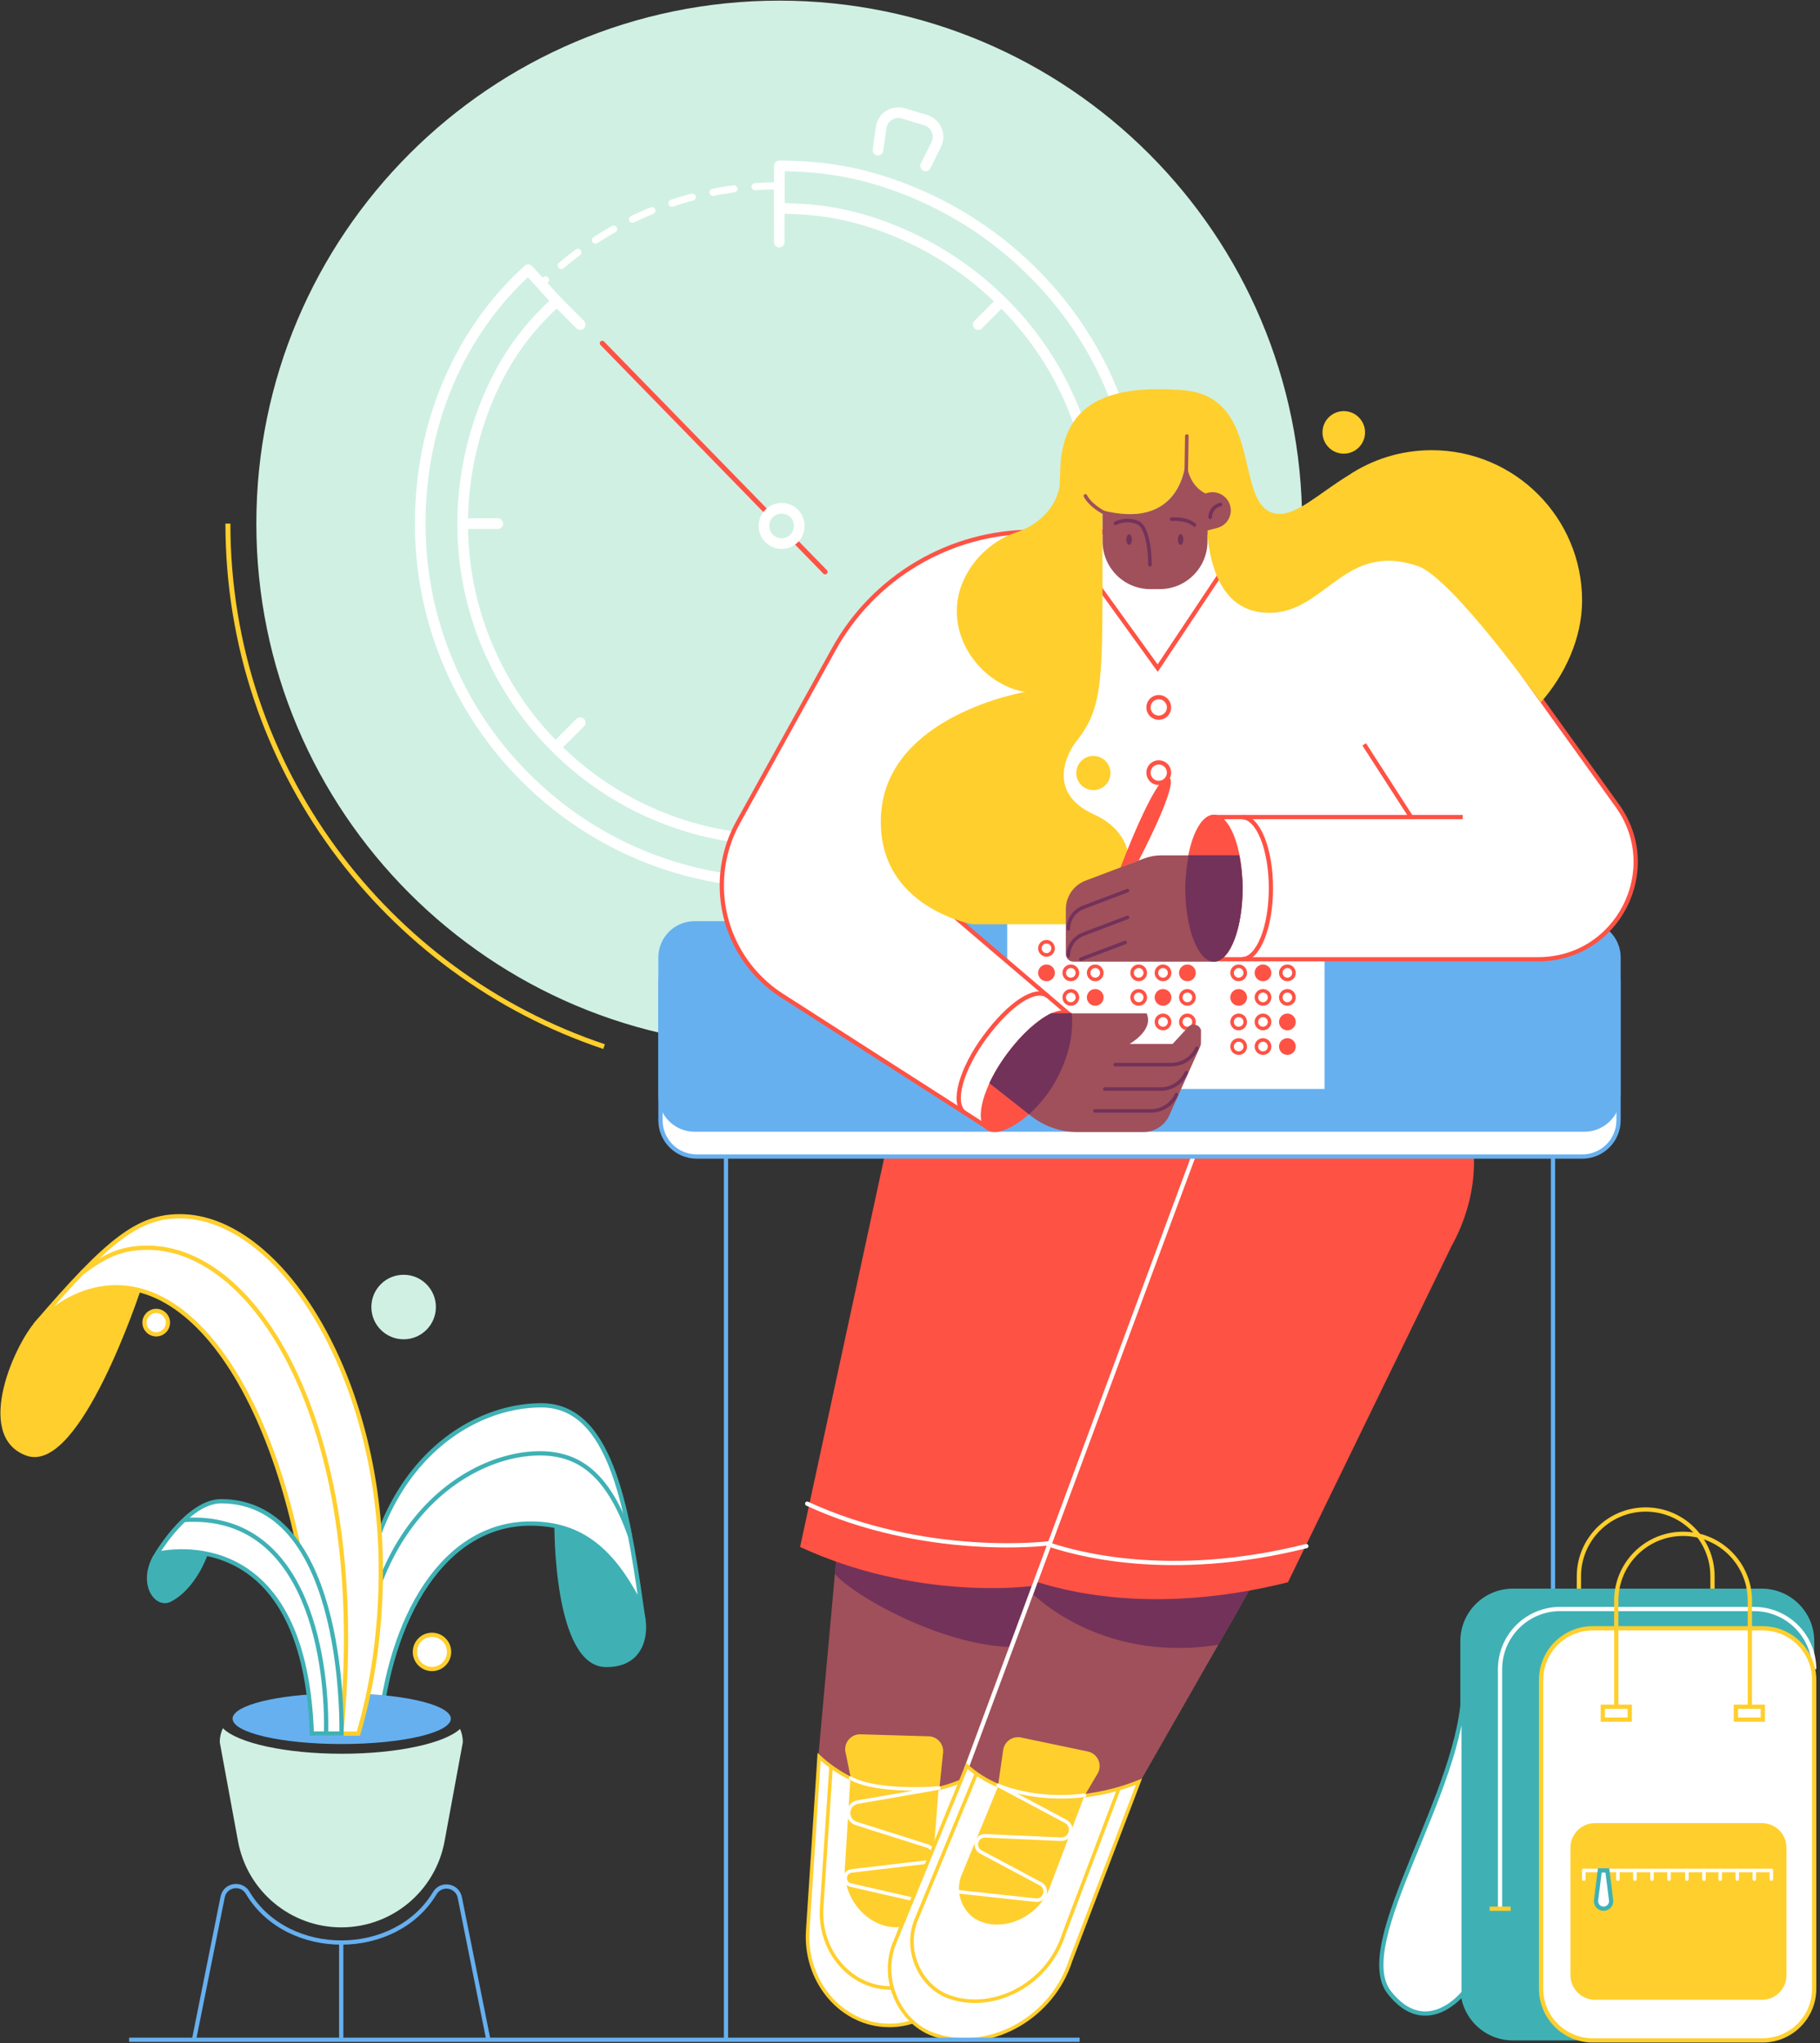 <svg width="449" height="504" viewBox="0 0 449 504" fill="none" xmlns="http://www.w3.org/2000/svg">
<rect x="0" y="0" width="449" height="504" fill="#333333" stroke="none"/>
<g clip-path="url(#clip0)">
<path d="M260.047 390.254L257.091 398.319L243.428 435.511C238.302 439.133 231.829 441.459 224.57 441.459C223.712 441.459 222.68 441.249 221.805 441.197C214.213 440.672 206.936 437.348 201.897 433.115L205.973 388.26L206.271 385.006C228.296 393.543 253.977 392.109 260.047 390.254Z" fill="#A0505A"/>
<path d="M260.047 390.254L254.257 405.999C236.588 408.396 210.697 393.946 205.991 388.26L206.288 385.006C228.296 393.543 253.977 392.109 260.047 390.254Z" fill="#73325A"/>
<path d="M243.708 435.459L239.527 479.246C238.775 490.792 229.923 499.627 219.426 499.627C218.954 499.627 218.482 499.609 217.992 499.574C206.866 498.734 198.486 488.255 199.273 476.185L201.81 437.488L202.072 433.342C204.312 435.441 206.918 437.243 209.805 438.643C213.426 440.392 217.467 441.529 221.788 441.862C222.663 441.932 223.52 441.967 224.377 441.967C226.861 441.967 229.293 441.687 231.602 441.162C231.672 441.144 231.76 441.127 231.83 441.109C236.151 440.095 240.104 438.223 243.393 435.686C243.515 435.616 243.62 435.546 243.708 435.459Z" fill="white" stroke="#FFCF2D" stroke-width="0.875" stroke-miterlimit="10"/>
<path d="M239.702 438.118L236.745 473.158C236.116 482.92 228.628 490.39 219.741 490.39C219.339 490.39 218.937 490.372 218.534 490.337C209.14 489.62 202.037 480.768 202.702 470.552L205.029 435.686" stroke="#FFCF2D" stroke-width="0.875" stroke-miterlimit="10"/>
<path d="M231.795 440.724C229.485 441.197 226.879 441.284 224.395 441.284C223.537 441.284 222.68 441.249 221.805 441.197C217.484 440.899 213.426 439.85 209.822 438.24L208.668 432.572C207.933 430.158 209.77 427.726 212.306 427.814L229.1 428.304C231.235 428.356 232.862 430.211 232.669 432.327L231.795 440.724Z" fill="#FFCF2D"/>
<path d="M231.62 440.55L229.503 467.158C229.135 472.318 224.237 476.132 219.619 475.292L219.251 475.257C212.674 474.05 207.635 467.193 208.493 459.845L209.822 438.223C213.443 439.832 217.484 440.882 221.805 441.179C222.68 441.249 223.537 441.267 224.395 441.267C226.879 441.284 229.31 441.022 231.62 440.55Z" fill="#FFCF2D"/>
<path d="M229.048 469.38L209.892 465.006C207.95 464.569 208.09 461.752 210.085 461.507L228.401 459.356C230.587 459.093 230.885 456.032 228.786 455.367L211.239 449.804C208.563 448.947 208.772 445.098 211.537 444.538L231.637 441.057C231.637 441.057 216.627 442.369 209.84 438.625" stroke="white" stroke-width="0.875" stroke-miterlimit="10" stroke-linecap="round" stroke-linejoin="round"/>
<path d="M296.19 291.851L260.047 390.254C253.977 392.109 225.339 394.558 197.384 381.595L219.374 279.868C221.421 264.473 234.541 252.962 250.093 252.962H266.258C286.568 252.945 301.403 272.188 296.19 291.851Z" fill="#FE5244"/>
<path d="M264.246 379.758C258.175 381.612 227.089 383.887 199.133 370.924" stroke="white" stroke-width="1.05" stroke-miterlimit="10" stroke-linecap="round"/>
<path d="M308.243 392.196L304.604 398.652L281.32 439.395C272.345 442.946 261.762 444.258 252.28 442.264L251.09 441.932C246.402 440.952 241.609 438.328 238.215 435.389L255.201 389.992C255.201 389.992 255.219 389.992 255.236 389.992C261.097 391.934 281.25 397.392 308.243 392.196Z" fill="#A0505A"/>
<path d="M308.243 392.196L300.563 405.719C270.998 410.442 254.239 392.651 254.239 392.651L255.219 390.01C261.097 391.934 281.25 397.392 308.243 392.196Z" fill="#73325A"/>
<path d="M358.066 307.456L317.742 390.307C283.612 398.844 261.044 391.934 255.219 390.01L297.414 277.156C300.301 270.316 305.094 264.666 311.025 260.729C316.955 256.793 324.023 254.572 331.44 254.572C359.535 254.572 371.641 282.842 358.066 307.456Z" fill="#FE5244"/>
<path d="M322.273 381.385C288.142 389.922 264.876 383.012 259.05 381.088" stroke="white" stroke-width="1.05" stroke-miterlimit="10" stroke-linecap="round"/>
<path d="M297.414 277.156L235.398 444.328" stroke="white" stroke-width="1.05" stroke-miterlimit="10"/>
<path d="M280.97 439.517L279.605 443.104L264.141 483.567C259.715 497.44 245.16 505.679 232.372 502.513L231.672 502.286C222.698 500.064 216.995 489.253 220.511 479.701L238.18 436.526L238.547 435.634C240.769 437.628 243.358 439.272 246.245 440.462C247.784 441.092 249.411 441.599 251.108 441.967L252.297 442.299C257.318 443.349 262.496 443.541 267.605 442.946C272.188 442.386 276.701 441.232 280.97 439.517Z" fill="white" stroke="#FFCF2D" stroke-width="0.875" stroke-miterlimit="10"/>
<path d="M275.967 441.389L262.409 477.217C258.7 488.833 246.507 495.743 235.801 493.084L235.223 492.891C227.701 491.02 222.925 481.975 225.864 473.963L240.839 437.611" stroke="#FFCF2D" stroke-width="0.875" stroke-miterlimit="10" stroke-linecap="round"/>
<path d="M270.771 437.523L267.587 442.911C262.496 443.506 257.318 443.314 252.28 442.264L251.09 441.932C249.393 441.582 247.766 441.074 246.227 440.427L247.487 431.68C247.784 429.581 249.813 428.164 251.895 428.601L268.339 432.047C270.823 432.555 272.066 435.354 270.771 437.523Z" fill="#FFCF2D"/>
<path d="M267.587 442.911L267.5 443.051L259.277 464.779C257.021 471.829 249.638 476.01 243.131 474.4L242.781 474.278C238.215 473.141 235.311 467.648 237.113 462.802L246.192 440.759L246.245 440.427C247.784 441.057 249.411 441.564 251.108 441.932L252.297 442.264C257.318 443.331 262.496 443.506 267.587 442.911Z" fill="#FFCF2D"/>
<path d="M236.588 466.668L255.481 468.715C257.808 468.96 258.788 465.811 256.723 464.709L242.011 456.854C239.999 455.787 240.839 452.743 243.113 452.848L261.692 453.687C264.193 453.81 265.103 450.451 262.899 449.279L246.227 440.392C246.227 440.392 254.817 444.433 267.535 442.859" stroke="white" stroke-width="0.875" stroke-miterlimit="10" stroke-linecap="round" stroke-linejoin="round"/>
<path d="M192.241 258.158C263.486 258.158 321.241 200.403 321.241 129.158C321.241 57.913 263.486 0.157 192.241 0.157C120.996 0.157 63.24 57.913 63.24 129.158C63.24 200.403 120.996 258.158 192.241 258.158Z" fill="#D0F0E4"/>
<path d="M149.031 258.175C95.097 240.122 56.225 189.179 56.225 129.158" stroke="#FFCF2D" stroke-width="1.225" stroke-miterlimit="10"/>
<path d="M192.241 212.481C238.259 212.481 275.564 175.176 275.564 129.158C275.564 83.139 238.259 45.834 192.241 45.834C146.222 45.834 108.917 83.139 108.917 129.158C108.917 175.176 146.222 212.481 192.241 212.481Z" stroke="white" stroke-width="1.749" stroke-miterlimit="10" stroke-linecap="round" stroke-dasharray="5.25 5.25"/>
<path d="M192.241 45.852V59.724" stroke="white" stroke-width="2.624" stroke-miterlimit="10" stroke-linecap="round"/>
<path d="M192.241 198.591V212.481" stroke="white" stroke-width="2.624" stroke-miterlimit="10" stroke-linecap="round"/>
<path d="M133.321 70.238L143.135 80.07" stroke="white" stroke-width="2.624" stroke-miterlimit="10" stroke-linecap="round"/>
<path d="M241.329 178.263L251.143 188.077" stroke="white" stroke-width="2.624" stroke-miterlimit="10" stroke-linecap="round"/>
<path d="M108.917 129.158H122.807" stroke="white" stroke-width="2.624" stroke-miterlimit="10" stroke-linecap="round"/>
<path d="M261.674 129.158H275.547" stroke="white" stroke-width="2.624" stroke-miterlimit="10" stroke-linecap="round"/>
<path d="M133.321 188.077L143.135 178.263" stroke="white" stroke-width="2.624" stroke-miterlimit="10" stroke-linecap="round"/>
<path d="M241.329 80.07L251.143 70.238" stroke="white" stroke-width="2.624" stroke-miterlimit="10" stroke-linecap="round"/>
<path d="M192.241 217.729C180.292 217.729 168.694 215.385 157.76 210.767C147.211 206.306 137.747 199.921 129.612 191.786C121.478 183.651 115.093 174.187 110.632 163.638C106.013 152.722 103.669 141.124 103.669 129.158C103.669 104.614 113.186 82.082 130.312 66.529L137.362 74.297C130.067 80.927 124.697 88.204 120.533 97.966C116.352 107.78 114.148 118.556 114.148 129.14C114.148 139.689 116.212 149.905 120.288 159.527C124.224 168.816 129.857 177.179 137.03 184.351C144.202 191.524 152.547 197.157 161.854 201.075C171.475 205.151 181.692 207.216 192.241 207.216C202.79 207.216 213.006 205.151 222.628 201.075C231.917 197.139 240.279 191.506 247.452 184.351C254.624 177.179 260.257 168.834 264.193 159.527C268.269 149.905 270.334 139.689 270.334 129.14C270.334 118.644 268.199 108.445 263.983 98.806C259.925 89.534 254.117 81.172 246.734 73.982C239.369 66.809 230.832 61.159 221.351 57.205C211.572 53.129 202.825 51.415 192.276 51.415V40.918C204.224 40.918 214.336 42.913 225.392 47.514C236.098 51.974 245.737 58.342 254.064 66.46C262.426 74.612 269.004 84.076 273.605 94.59C278.398 105.558 280.847 117.174 280.847 129.123C280.847 141.071 278.503 152.67 273.885 163.603C269.424 174.152 263.039 183.616 254.904 191.751C246.769 199.886 237.305 206.271 226.756 210.732C215.788 215.385 204.189 217.729 192.241 217.729Z" fill="#D0F0E4" stroke="white" stroke-width="2.624" stroke-miterlimit="10" stroke-linecap="round" stroke-linejoin="round"/>
<path d="M148.576 84.671L203.559 141.071" stroke="#FE5244" stroke-width="1.225" stroke-miterlimit="10" stroke-linecap="round"/>
<path d="M192.836 134.091C195.241 134.091 197.192 132.141 197.192 129.735C197.192 127.329 195.241 125.379 192.836 125.379C190.43 125.379 188.48 127.329 188.48 129.735C188.48 132.141 190.43 134.091 192.836 134.091Z" fill="#D0F0E4" stroke="white" stroke-width="2.624" stroke-miterlimit="10" stroke-linecap="round"/>
<path d="M216.592 37.052L217.38 31.437C217.764 28.848 220.371 27.203 222.873 27.973L228.366 29.635C230.867 30.387 232.127 33.203 231.007 35.583L228.348 40.936" stroke="white" stroke-width="2.624" stroke-miterlimit="10" stroke-linecap="round"/>
<path d="M179.103 503.16V277.751H383.134V503.16" stroke="#66B0F0" stroke-width="1.05" stroke-miterlimit="10"/>
<path d="M390.359 285.291H171.878C166.945 285.291 162.938 281.285 162.938 276.351V242.291C162.938 237.358 166.945 233.351 171.878 233.351H390.359C395.293 233.351 399.299 237.358 399.299 242.291V276.351C399.299 281.285 395.293 285.291 390.359 285.291Z" fill="white" stroke="#66B0F0" stroke-width="1.05" stroke-miterlimit="10"/>
<path d="M390.884 279.168H171.353C166.42 279.168 162.414 275.162 162.414 270.229V236.168C162.414 231.235 166.42 227.229 171.353 227.229H390.884C395.818 227.229 399.824 231.235 399.824 236.168V270.229C399.824 275.162 395.818 279.168 390.884 279.168Z" fill="#66B0F0"/>
<path d="M389.52 415.533V388.837C389.52 379.741 396.902 372.358 405.999 372.358C415.096 372.358 422.478 379.741 422.478 388.837V415.533" stroke="#FFCF2D" stroke-width="1.05" stroke-miterlimit="10"/>
<path d="M373.233 503.318H434.619C441.774 503.318 447.582 497.51 447.582 490.355V404.844C447.582 397.689 441.774 391.881 434.619 391.881H373.233C366.078 391.881 360.27 397.689 360.27 404.844V490.355C360.27 497.527 366.078 503.318 373.233 503.318Z" fill="#3FB1B5"/>
<path d="M447.565 411.737C447.565 403.55 440.917 396.902 432.73 396.902H384.901C376.714 396.902 370.066 403.55 370.066 411.737V470.831" stroke="white" stroke-width="1.05" stroke-miterlimit="10"/>
<path d="M434.812 503.318H392.949C385.898 503.318 380.195 497.615 380.195 490.565V414.414C380.195 407.364 385.898 401.661 392.949 401.661H434.812C441.862 401.661 447.565 407.364 447.565 414.414V490.565C447.565 497.615 441.862 503.318 434.812 503.318Z" fill="white" stroke="#FFCF2D" stroke-width="1.05" stroke-miterlimit="10"/>
<path d="M398.739 421.534V394.838C398.739 385.741 406.122 378.359 415.218 378.359C424.315 378.359 431.698 385.741 431.698 394.838V421.534" stroke="#FFCF2D" stroke-width="1.05" stroke-miterlimit="10"/>
<path d="M434.672 493.294H393.491C390.15 493.294 387.438 490.582 387.438 487.241V455.769C387.438 452.428 390.15 449.716 393.491 449.716H434.672C438.013 449.716 440.725 452.428 440.725 455.769V487.241C440.742 490.582 438.03 493.294 434.672 493.294Z" fill="#FFCF2D"/>
<path d="M372.691 470.832H367.512" stroke="#FFCF2D" stroke-width="1.05" stroke-miterlimit="10"/>
<path d="M361.075 416.093C361.075 441.599 333.189 479.439 342.793 491.562C351.96 503.125 361.075 491.544 361.075 491.544V416.093Z" fill="white" stroke="#3FB1B5" stroke-width="1.05" stroke-miterlimit="10"/>
<path d="M390.727 461.402H436.998" stroke="white" stroke-width="0.875" stroke-miterlimit="10" stroke-linecap="round"/>
<path d="M402.063 421.009H395.415V424.193H402.063V421.009Z" stroke="#FFCF2D" stroke-width="1.05" stroke-miterlimit="10"/>
<path d="M434.899 421.009H428.251V424.193H434.899V421.009Z" stroke="#FFCF2D" stroke-width="1.05" stroke-miterlimit="10"/>
<path d="M390.727 463.537V461.402" stroke="white" stroke-width="0.875" stroke-miterlimit="10" stroke-linecap="round"/>
<path d="M394.925 463.537V461.402" stroke="white" stroke-width="0.875" stroke-miterlimit="10" stroke-linecap="round"/>
<path d="M399.141 463.537V461.402" stroke="white" stroke-width="0.875" stroke-miterlimit="10" stroke-linecap="round"/>
<path d="M403.34 463.537V461.402" stroke="white" stroke-width="0.875" stroke-miterlimit="10" stroke-linecap="round"/>
<path d="M407.556 463.537V461.402" stroke="white" stroke-width="0.875" stroke-miterlimit="10" stroke-linecap="round"/>
<path d="M411.755 463.537V461.402" stroke="white" stroke-width="0.875" stroke-miterlimit="10" stroke-linecap="round"/>
<path d="M416.163 463.537V461.402" stroke="white" stroke-width="0.875" stroke-miterlimit="10" stroke-linecap="round"/>
<path d="M420.379 463.537V461.402" stroke="white" stroke-width="0.875" stroke-miterlimit="10" stroke-linecap="round"/>
<path d="M424.385 463.537V461.402" stroke="white" stroke-width="0.875" stroke-miterlimit="10" stroke-linecap="round"/>
<path d="M428.584 463.537V461.402" stroke="white" stroke-width="0.875" stroke-miterlimit="10" stroke-linecap="round"/>
<path d="M432.8 463.537V461.402" stroke="white" stroke-width="0.875" stroke-miterlimit="10" stroke-linecap="round"/>
<path d="M436.998 463.537V461.402" stroke="white" stroke-width="0.875" stroke-miterlimit="10" stroke-linecap="round"/>
<path d="M395.608 470.831C394.47 470.831 393.613 469.834 393.753 468.715L394.68 461.385H396.535L397.462 468.715C397.619 469.834 396.745 470.831 395.608 470.831Z" fill="white" stroke="#3FB1B5" stroke-width="1.05" stroke-miterlimit="10"/>
<path d="M326.769 227.211H248.484V268.619H326.769V227.211Z" fill="white"/>
<path d="M317.602 259.785C318.501 259.785 319.229 259.056 319.229 258.158C319.229 257.259 318.501 256.531 317.602 256.531C316.704 256.531 315.975 257.259 315.975 258.158C315.975 259.056 316.704 259.785 317.602 259.785Z" fill="#FE5244" stroke="#FE5244" stroke-width="0.875" stroke-miterlimit="10"/>
<path d="M311.584 259.785C312.483 259.785 313.211 259.056 313.211 258.158C313.211 257.259 312.483 256.531 311.584 256.531C310.686 256.531 309.957 257.259 309.957 258.158C309.957 259.056 310.686 259.785 311.584 259.785Z" fill="white" stroke="#FE5244" stroke-width="0.875" stroke-miterlimit="10"/>
<path d="M305.584 259.785C306.482 259.785 307.211 259.056 307.211 258.158C307.211 257.259 306.482 256.531 305.584 256.531C304.685 256.531 303.957 257.259 303.957 258.158C303.957 259.056 304.685 259.785 305.584 259.785Z" fill="white" stroke="#FE5244" stroke-width="0.875" stroke-miterlimit="10"/>
<path d="M317.602 253.714C318.501 253.714 319.229 252.986 319.229 252.087C319.229 251.189 318.501 250.46 317.602 250.46C316.704 250.46 315.975 251.189 315.975 252.087C315.975 252.986 316.704 253.714 317.602 253.714Z" fill="#FE5244" stroke="#FE5244" stroke-width="0.875" stroke-miterlimit="10"/>
<path d="M311.584 253.714C312.483 253.714 313.211 252.986 313.211 252.087C313.211 251.189 312.483 250.46 311.584 250.46C310.686 250.46 309.957 251.189 309.957 252.087C309.957 252.986 310.686 253.714 311.584 253.714Z" fill="white" stroke="#FE5244" stroke-width="0.875" stroke-miterlimit="10"/>
<path d="M305.584 253.714C306.482 253.714 307.211 252.986 307.211 252.087C307.211 251.189 306.482 250.46 305.584 250.46C304.685 250.46 303.957 251.189 303.957 252.087C303.957 252.986 304.685 253.714 305.584 253.714Z" fill="white" stroke="#FE5244" stroke-width="0.875" stroke-miterlimit="10"/>
<path d="M317.602 241.609C318.501 241.609 319.229 240.88 319.229 239.982C319.229 239.083 318.501 238.355 317.602 238.355C316.704 238.355 315.975 239.083 315.975 239.982C315.975 240.88 316.704 241.609 317.602 241.609Z" fill="white" stroke="#FE5244" stroke-width="0.875" stroke-miterlimit="10"/>
<path d="M311.584 241.609C312.483 241.609 313.211 240.88 313.211 239.982C313.211 239.083 312.483 238.355 311.584 238.355C310.686 238.355 309.957 239.083 309.957 239.982C309.957 240.88 310.686 241.609 311.584 241.609Z" fill="#FE5244" stroke="#FE5244" stroke-width="0.875" stroke-miterlimit="10"/>
<path d="M305.584 241.609C306.482 241.609 307.211 240.88 307.211 239.982C307.211 239.083 306.482 238.355 305.584 238.355C304.685 238.355 303.957 239.083 303.957 239.982C303.957 240.88 304.685 241.609 305.584 241.609Z" fill="white" stroke="#FE5244" stroke-width="0.875" stroke-miterlimit="10"/>
<path d="M317.602 247.661C318.501 247.661 319.229 246.933 319.229 246.035C319.229 245.136 318.501 244.408 317.602 244.408C316.704 244.408 315.975 245.136 315.975 246.035C315.975 246.933 316.704 247.661 317.602 247.661Z" fill="white" stroke="#FE5244" stroke-width="0.875" stroke-miterlimit="10"/>
<path d="M311.584 247.661C312.483 247.661 313.211 246.933 313.211 246.035C313.211 245.136 312.483 244.408 311.584 244.408C310.686 244.408 309.957 245.136 309.957 246.035C309.957 246.933 310.686 247.661 311.584 247.661Z" fill="white" stroke="#FE5244" stroke-width="0.875" stroke-miterlimit="10"/>
<path d="M305.584 247.661C306.482 247.661 307.211 246.933 307.211 246.035C307.211 245.136 306.482 244.408 305.584 244.408C304.685 244.408 303.957 245.136 303.957 246.035C303.957 246.933 304.685 247.661 305.584 247.661Z" fill="#FE5244" stroke="#FE5244" stroke-width="0.875" stroke-miterlimit="10"/>
<path d="M270.194 247.661C271.092 247.661 271.821 246.933 271.821 246.035C271.821 245.136 271.092 244.408 270.194 244.408C269.295 244.408 268.567 245.136 268.567 246.035C268.567 246.933 269.295 247.661 270.194 247.661Z" fill="#FE5244" stroke="#FE5244" stroke-width="0.875" stroke-miterlimit="10"/>
<path d="M264.176 247.661C265.074 247.661 265.803 246.933 265.803 246.035C265.803 245.136 265.074 244.408 264.176 244.408C263.277 244.408 262.549 245.136 262.549 246.035C262.549 246.933 263.277 247.661 264.176 247.661Z" fill="white" stroke="#FE5244" stroke-width="0.875" stroke-miterlimit="10"/>
<path d="M258.175 235.556C259.074 235.556 259.802 234.827 259.802 233.929C259.802 233.03 259.074 232.302 258.175 232.302C257.277 232.302 256.548 233.03 256.548 233.929C256.548 234.827 257.277 235.556 258.175 235.556Z" fill="white" stroke="#FE5244" stroke-width="0.875" stroke-miterlimit="10"/>
<path d="M270.194 241.609C271.092 241.609 271.821 240.88 271.821 239.982C271.821 239.083 271.092 238.355 270.194 238.355C269.295 238.355 268.567 239.083 268.567 239.982C268.567 240.88 269.295 241.609 270.194 241.609Z" fill="white" stroke="#FE5244" stroke-width="0.875" stroke-miterlimit="10"/>
<path d="M264.176 241.609C265.074 241.609 265.803 240.88 265.803 239.982C265.803 239.083 265.074 238.355 264.176 238.355C263.277 238.355 262.549 239.083 262.549 239.982C262.549 240.88 263.277 241.609 264.176 241.609Z" fill="white" stroke="#FE5244" stroke-width="0.875" stroke-miterlimit="10"/>
<path d="M258.175 241.609C259.074 241.609 259.802 240.88 259.802 239.982C259.802 239.083 259.074 238.355 258.175 238.355C257.277 238.355 256.548 239.083 256.548 239.982C256.548 240.88 257.277 241.609 258.175 241.609Z" fill="#FE5244" stroke="#FE5244" stroke-width="0.875" stroke-miterlimit="10"/>
<path d="M292.936 253.714C293.834 253.714 294.563 252.986 294.563 252.087C294.563 251.189 293.834 250.46 292.936 250.46C292.037 250.46 291.309 251.189 291.309 252.087C291.309 252.986 292.037 253.714 292.936 253.714Z" fill="white" stroke="#FE5244" stroke-width="0.875" stroke-miterlimit="10"/>
<path d="M286.918 253.714C287.816 253.714 288.545 252.986 288.545 252.087C288.545 251.189 287.816 250.46 286.918 250.46C286.019 250.46 285.291 251.189 285.291 252.087C285.291 252.986 286.019 253.714 286.918 253.714Z" fill="white" stroke="#FE5244" stroke-width="0.875" stroke-miterlimit="10"/>
<path d="M280.917 253.714C281.816 253.714 282.544 252.986 282.544 252.087C282.544 251.189 281.816 250.46 280.917 250.46C280.019 250.46 279.291 251.189 279.291 252.087C279.291 252.986 280.019 253.714 280.917 253.714Z" fill="#FE5244" stroke="#FE5244" stroke-width="0.875" stroke-miterlimit="10"/>
<path d="M292.936 241.609C293.834 241.609 294.563 240.88 294.563 239.982C294.563 239.083 293.834 238.355 292.936 238.355C292.037 238.355 291.309 239.083 291.309 239.982C291.309 240.88 292.037 241.609 292.936 241.609Z" fill="#FE5244" stroke="#FE5244" stroke-width="0.875" stroke-miterlimit="10"/>
<path d="M286.918 241.609C287.816 241.609 288.545 240.88 288.545 239.982C288.545 239.083 287.816 238.355 286.918 238.355C286.019 238.355 285.291 239.083 285.291 239.982C285.291 240.88 286.019 241.609 286.918 241.609Z" fill="white" stroke="#FE5244" stroke-width="0.875" stroke-miterlimit="10"/>
<path d="M280.917 241.609C281.816 241.609 282.544 240.88 282.544 239.982C282.544 239.083 281.816 238.355 280.917 238.355C280.019 238.355 279.291 239.083 279.291 239.982C279.291 240.88 280.019 241.609 280.917 241.609Z" fill="white" stroke="#FE5244" stroke-width="0.875" stroke-miterlimit="10"/>
<path d="M292.936 247.661C293.834 247.661 294.563 246.933 294.563 246.035C294.563 245.136 293.834 244.408 292.936 244.408C292.037 244.408 291.309 245.136 291.309 246.035C291.309 246.933 292.037 247.661 292.936 247.661Z" fill="white" stroke="#FE5244" stroke-width="0.875" stroke-miterlimit="10"/>
<path d="M286.918 247.661C287.816 247.661 288.545 246.933 288.545 246.035C288.545 245.136 287.816 244.408 286.918 244.408C286.019 244.408 285.291 245.136 285.291 246.035C285.291 246.933 286.019 247.661 286.918 247.661Z" fill="#FE5244" stroke="#FE5244" stroke-width="0.875" stroke-miterlimit="10"/>
<path d="M280.917 247.661C281.816 247.661 282.544 246.933 282.544 246.035C282.544 245.136 281.816 244.408 280.917 244.408C280.019 244.408 279.291 245.136 279.291 246.035C279.291 246.933 280.019 247.661 280.917 247.661Z" fill="white" stroke="#FE5244" stroke-width="0.875" stroke-miterlimit="10"/>
<path d="M379.531 236.623H298.796L298.866 227.211H250.233L236.081 185.75L220.931 213.653L263.703 250.146L243.253 277.856L192.731 245.475C183.581 239.509 178.071 229.345 178.071 218.429C178.071 212.971 179.453 207.583 182.112 202.807L205.694 160.157C215.595 142.261 234.419 131.169 254.852 131.169H330.583C343.178 131.169 354.987 137.292 362.247 147.579L398.966 198.696C410.39 214.528 399.054 236.623 379.531 236.623Z" fill="white" stroke="#FE5244" stroke-width="1.05" stroke-miterlimit="10"/>
<path d="M259.837 268.304C253.854 276.352 246.489 280.97 243.358 278.643C240.227 276.317 242.536 267.919 248.501 259.872C254.484 251.825 261.149 247.557 264.281 249.883C267.412 252.21 265.803 260.275 259.837 268.304Z" fill="#FE5244"/>
<path d="M261.377 131.239L285.606 164.81L307.963 131.239H261.377Z" stroke="#FE5244" stroke-width="1.05" stroke-miterlimit="10"/>
<path d="M285.868 177.039C287.269 177.039 288.405 175.903 288.405 174.502C288.405 173.101 287.269 171.965 285.868 171.965C284.467 171.965 283.332 173.101 283.332 174.502C283.332 175.903 284.467 177.039 285.868 177.039Z" stroke="#FE5244" stroke-width="1.05" stroke-miterlimit="10"/>
<path d="M285.868 193.133C287.269 193.133 288.405 191.997 288.405 190.596C288.405 189.195 287.269 188.06 285.868 188.06C284.467 188.06 283.332 189.195 283.332 190.596C283.332 191.997 284.467 193.133 285.868 193.133Z" stroke="#FE5244" stroke-width="1.05" stroke-miterlimit="10"/>
<path d="M336.548 183.616L348.112 201.547H299.479V237.235" stroke="#FE5244" stroke-width="1.05" stroke-miterlimit="10"/>
<path d="M348.112 201.547H360.865" stroke="#FE5244" stroke-width="1.05" stroke-miterlimit="10"/>
<path d="M299.478 237.235C303.382 237.235 306.546 229.113 306.546 219.094C306.546 209.075 303.382 200.953 299.478 200.953C295.575 200.953 292.411 209.075 292.411 219.094C292.411 229.113 295.575 237.235 299.478 237.235Z" fill="#FE5244"/>
<path d="M306.476 201.6C310.377 201.6 313.544 209.437 313.544 219.094C313.544 228.751 310.377 236.588 306.476 236.588" stroke="#FE5244" stroke-width="1.05" stroke-miterlimit="10"/>
<path d="M237.917 274.462C234.786 272.135 237.095 263.738 243.061 255.691C249.044 247.644 255.359 243.375 258.49 245.702" stroke="#FE5244" stroke-width="1.05" stroke-miterlimit="10"/>
<path d="M261.552 116.737C261.674 99.488 273.133 94.765 291.956 96.269C312.249 97.896 303.939 125.816 315.206 126.743C319.929 127.128 325.317 121.775 332.49 117.367C338.402 113.378 345.522 111.051 353.202 111.051C373.688 111.051 390.307 127.671 390.307 148.156C390.307 157.585 385.916 166.7 380.125 173.242C380.125 173.242 358.241 142.505 349.756 139.619C333.067 133.951 327.766 148.611 316.185 150.885C314.663 151.182 313.036 151.27 311.252 151.06C294.773 149.171 297.922 122.003 297.922 122.003C293.653 120.253 292.726 115.827 292.568 113.151C292.656 111.856 292.603 110.999 292.603 110.999C292.603 110.999 292.498 111.874 292.568 113.151C292.218 118.189 289.14 130.242 271.978 125.921V131.782C271.978 167.277 272.555 174.169 265.365 183.091C264.298 184.421 257.161 195.145 269.949 200.935C286.428 208.388 274.795 227.998 274.795 227.998H239.929C239.929 227.998 219.234 224.325 217.432 205.536C214.86 178.683 248.536 171.493 252.927 170.671C244.39 169.359 236.046 160.944 236.046 150.745C236.046 141.701 242.991 134.056 250.128 131.537C250.146 131.537 250.146 131.537 250.163 131.519C250.373 131.449 250.583 131.379 250.793 131.309C256.373 129.385 260.485 125.152 261.394 120.026L261.552 116.737Z" fill="#FFCF2D"/>
<path d="M292.656 116.929C292.638 116.929 292.638 116.929 292.656 116.929C292.411 116.929 292.219 116.719 292.219 116.492L292.358 107.553C292.358 107.308 292.551 107.115 292.796 107.115C293.041 107.115 293.233 107.325 293.233 107.553L293.093 116.492C293.076 116.737 292.883 116.929 292.656 116.929Z" fill="#A0505A"/>
<path d="M272.748 127.111C272.678 127.111 272.608 127.093 272.538 127.058C268.304 124.837 267.412 122.562 267.36 122.475C267.272 122.247 267.395 122.003 267.622 121.915C267.849 121.828 268.094 121.95 268.182 122.16C268.199 122.195 269.057 124.242 272.94 126.289C273.15 126.394 273.238 126.673 273.133 126.883C273.063 127.023 272.905 127.111 272.748 127.111Z" fill="#A0505A"/>
<path d="M331.51 111.909C334.408 111.909 336.758 109.559 336.758 106.66C336.758 103.762 334.408 101.412 331.51 101.412C328.611 101.412 326.262 103.762 326.262 106.66C326.262 109.559 328.611 111.909 331.51 111.909Z" fill="#FFCF2D"/>
<path d="M269.739 194.9C272.067 194.9 273.955 193.012 273.955 190.684C273.955 188.355 272.067 186.468 269.739 186.468C267.41 186.468 265.523 188.355 265.523 190.684C265.523 193.012 267.41 194.9 269.739 194.9Z" fill="#FFCF2D"/>
<path d="M296.294 254.134L296.277 257.318C296.277 257.598 296.207 257.878 296.102 258.123L288.439 275.197C287.302 277.663 284.836 279.238 282.124 279.238H265.732C261.639 279.238 257.668 277.856 254.449 275.337L253.871 274.882L244.11 267.202C245.194 264.858 246.682 262.356 248.518 259.889C252.017 255.166 256.023 251.632 259.347 249.97H282.876C284.748 254.151 278.66 257.51 278.66 257.51H289.297L293.145 253.329C294.142 252.245 295.944 252.717 296.294 254.134Z" fill="#A0505A"/>
<path d="M290.242 270.001C289.105 272.468 286.638 274.042 283.926 274.042H270.124" stroke="#73325A" stroke-width="0.875" stroke-miterlimit="10" stroke-linecap="round"/>
<path d="M292.656 264.596C291.519 267.062 289.052 268.637 286.341 268.637H272.538" stroke="#73325A" stroke-width="0.875" stroke-miterlimit="10" stroke-linecap="round"/>
<path d="M295.262 258.578C294.125 261.044 291.659 262.619 288.947 262.619H275.144" stroke="#73325A" stroke-width="0.875" stroke-miterlimit="10" stroke-linecap="round"/>
<path d="M259.662 267.954C258.105 270.491 255.814 273.133 253.872 274.882L253.854 274.865L244.093 267.185C245.177 264.841 246.664 262.339 248.501 259.872C252 255.149 256.006 251.615 259.33 249.953H264.386C264.841 253.924 264.176 260.607 259.662 267.954Z" fill="#73325A"/>
<path d="M276.439 213.986C276.439 213.986 284.941 191.296 288.23 191.751C291.501 192.188 280.9 212.306 280.9 212.306L276.439 213.986Z" fill="#FE5244"/>
<path d="M306.546 219.094C306.546 228.803 303.572 236.71 299.846 237.2C299.723 237.217 299.601 237.217 299.479 237.217H264.841C263.791 237.217 262.951 236.378 262.951 235.328V224.272C262.951 221.14 264.876 218.341 267.797 217.239L282.299 211.746C283.612 211.256 285.011 210.994 286.411 210.994H305.794C306.266 213.443 306.546 216.19 306.546 219.094Z" fill="#A0505A"/>
<path d="M278.171 219.689L267.22 223.835C265.015 224.674 263.563 226.791 263.563 229.135" stroke="#73325A" stroke-width="0.875" stroke-miterlimit="10" stroke-linecap="round"/>
<path d="M278.171 226.301L267.22 230.447C265.015 231.287 263.563 233.404 263.563 235.748" stroke="#73325A" stroke-width="0.875" stroke-miterlimit="10" stroke-linecap="round"/>
<path d="M277.576 232.477L266.625 236.623" stroke="#73325A" stroke-width="0.875" stroke-miterlimit="10" stroke-linecap="round"/>
<path d="M306.546 219.094C306.546 228.803 303.572 236.71 299.846 237.2C299.723 237.218 299.601 237.218 299.478 237.218C295.577 237.218 292.411 229.1 292.411 219.076C292.411 216.4 292.813 213.356 293.233 210.977H305.706C306.144 213.373 306.546 216.417 306.546 219.094Z" fill="#73325A"/>
<path d="M303.642 125.904C303.642 126.918 303.292 127.881 302.715 128.633C302.12 129.403 301.298 129.962 300.301 130.225L297.887 130.855V133.549C297.887 140.056 292.621 145.322 286.113 145.322H283.786C277.296 145.322 272.048 140.074 272.013 133.601V125.904C289.175 130.242 292.254 118.171 292.603 113.133C292.743 115.687 293.601 119.816 297.379 121.723L298.044 121.548C300.878 120.848 303.642 122.982 303.642 125.904Z" fill="#A0505A"/>
<path d="M289.052 128.073C289.052 128.073 292.621 127.723 294.685 129.49" stroke="#73325A" stroke-width="0.875" stroke-miterlimit="10" stroke-linecap="round"/>
<path d="M275.197 129.07C275.197 129.07 277.821 127.653 280.76 128.948C282.509 129.717 283.664 133.846 283.699 139.304" stroke="#73325A" stroke-width="0.875" stroke-miterlimit="10" stroke-linecap="round"/>
<path d="M278.556 134.406C278.933 134.406 279.238 133.818 279.238 133.094C279.238 132.369 278.933 131.782 278.556 131.782C278.179 131.782 277.873 132.369 277.873 133.094C277.873 133.818 278.179 134.406 278.556 134.406Z" fill="#73325A"/>
<path d="M291.256 134.406C291.633 134.406 291.939 133.818 291.939 133.094C291.939 132.369 291.633 131.782 291.256 131.782C290.88 131.782 290.574 132.369 290.574 133.094C290.574 133.818 290.88 134.406 291.256 134.406Z" fill="#73325A"/>
<path d="M298.551 127.601C298.551 126.079 299.618 124.767 301.105 124.452" stroke="#73325A" stroke-width="0.875" stroke-miterlimit="10" stroke-linecap="round"/>
<path d="M158.442 396.395C160.524 401.293 159.912 411.37 149.433 411.23C136.435 411.055 136.768 376.032 136.768 376.032C136.768 376.032 150.045 376.644 158.442 396.395Z" fill="#3FB1B5"/>
<path d="M37.385 384.551C34.131 391.444 38.504 396.99 42.178 395.083C48.598 391.741 51.362 383.152 51.362 383.152C51.362 383.152 40.306 378.394 37.385 384.551Z" fill="#3FB1B5"/>
<path d="M158.268 396.395C151.305 382.452 143.45 375.822 130.872 375.822C109.687 375.822 96.094 398.494 93.505 427.814C93.19 424.175 89.429 420.449 89.149 416.67C85.37 366.463 112.888 346.66 133.531 346.66C150.43 346.642 154.646 370.924 158.268 396.395Z" fill="white" stroke="#3FB1B5" stroke-width="1.05" stroke-miterlimit="10"/>
<path d="M89.166 428.514C85.388 378.306 114.183 358.503 133.199 358.503C143.748 358.503 150.36 364.731 155.451 378.901" stroke="#3FB1B5" stroke-width="1.05" stroke-miterlimit="10"/>
<path d="M9.902 325.474C4.251 331.073 -5.965 354.025 6.683 358.573C19.331 363.139 34.148 318.197 34.148 318.197C34.148 318.197 23.424 312.057 9.902 325.474Z" fill="#FFCF2D" stroke="#FFCF2D" stroke-width="1.05" stroke-miterlimit="10"/>
<path d="M114.183 429.756L109.669 454.23C107.395 466.51 96.689 475.432 84.198 475.432C71.708 475.432 61.001 466.51 58.727 454.23L54.214 429.756C54.214 428.531 54.494 427.359 54.983 426.309C58.605 429.948 70.378 432.607 84.321 432.607C98.071 432.607 109.687 430.018 113.501 426.484C113.938 427.482 114.183 428.601 114.183 429.756Z" fill="#D0F0E4"/>
<path d="M111.226 423.948C111.226 427.412 99.173 430.211 84.303 430.211C69.433 430.211 57.38 427.412 57.38 423.948C57.38 423.668 57.45 423.405 57.608 423.143C59.322 420.064 70.623 417.702 84.303 417.702C98.403 417.702 109.967 420.222 111.121 423.423C111.191 423.598 111.226 423.773 111.226 423.948Z" fill="#66B0F0"/>
<path d="M93.96 387.438C93.96 401.923 91.966 415.603 88.414 427.639H78.198C78.163 366.813 55.98 317.532 28.637 317.532C21.535 317.532 14.782 320.856 8.677 326.839C26.661 305.794 34.131 300.021 44.4 300.021C68.926 300.021 93.96 339.155 93.96 387.438Z" fill="white" stroke="#FFCF2D" stroke-width="1.05" stroke-miterlimit="10"/>
<path d="M20.118 314.016C25.961 309.765 29.722 307.788 36.422 307.788C63.783 307.788 91.476 353.447 84.181 427.621" stroke="#FFCF2D" stroke-width="1.05" stroke-miterlimit="10"/>
<path d="M84.251 427.621C84.251 427.621 85.755 370.504 54.633 370.311C46.394 370.259 38.679 383.327 38.679 383.327C38.679 383.327 75.119 373.81 76.921 427.621H84.251Z" fill="white" stroke="#3FB1B5" stroke-width="1.05" stroke-miterlimit="10"/>
<path d="M80.437 427.796C80.874 411.702 76.816 372.866 45.362 374.947" stroke="#3FB1B5" stroke-width="1.05" stroke-miterlimit="10"/>
<path d="M38.539 329.148C40.133 329.148 41.426 327.856 41.426 326.262C41.426 324.668 40.133 323.375 38.539 323.375C36.945 323.375 35.653 324.668 35.653 326.262C35.653 327.856 36.945 329.148 38.539 329.148Z" fill="white" stroke="#FFCF2D" stroke-width="1.05" stroke-miterlimit="10"/>
<path d="M106.573 411.702C108.901 411.702 110.789 409.814 110.789 407.486C110.789 405.158 108.901 403.27 106.573 403.27C104.245 403.27 102.357 405.158 102.357 407.486C102.357 409.814 104.245 411.702 106.573 411.702Z" fill="white" stroke="#FFCF2D" stroke-width="1.05" stroke-miterlimit="10"/>
<path d="M99.575 330.373C103.971 330.373 107.535 326.809 107.535 322.413C107.535 318.017 103.971 314.453 99.575 314.453C95.179 314.453 91.616 318.017 91.616 322.413C91.616 326.809 95.179 330.373 99.575 330.373Z" fill="#D0F0E4"/>
<path d="M120.481 503.16L113.431 468.05C112.836 465.058 108.847 464.359 107.273 466.983C97.546 483.165 71.13 483.27 61.246 467.14L61.071 466.843C59.479 464.254 55.526 464.954 54.931 467.927L47.863 503.143" stroke="#66B0F0" stroke-width="1.05" stroke-miterlimit="10"/>
<path d="M84.181 479.194V503.318" stroke="#66B0F0" stroke-width="1.05" stroke-miterlimit="10"/>
<path d="M31.856 503.16H266.345" stroke="#66B0F0" stroke-width="1.05" stroke-miterlimit="10"/>
</g>
<defs>
<clipPath id="clip0">
<rect width="448.194" height="504" fill="white"/>
</clipPath>
</defs>
</svg>

